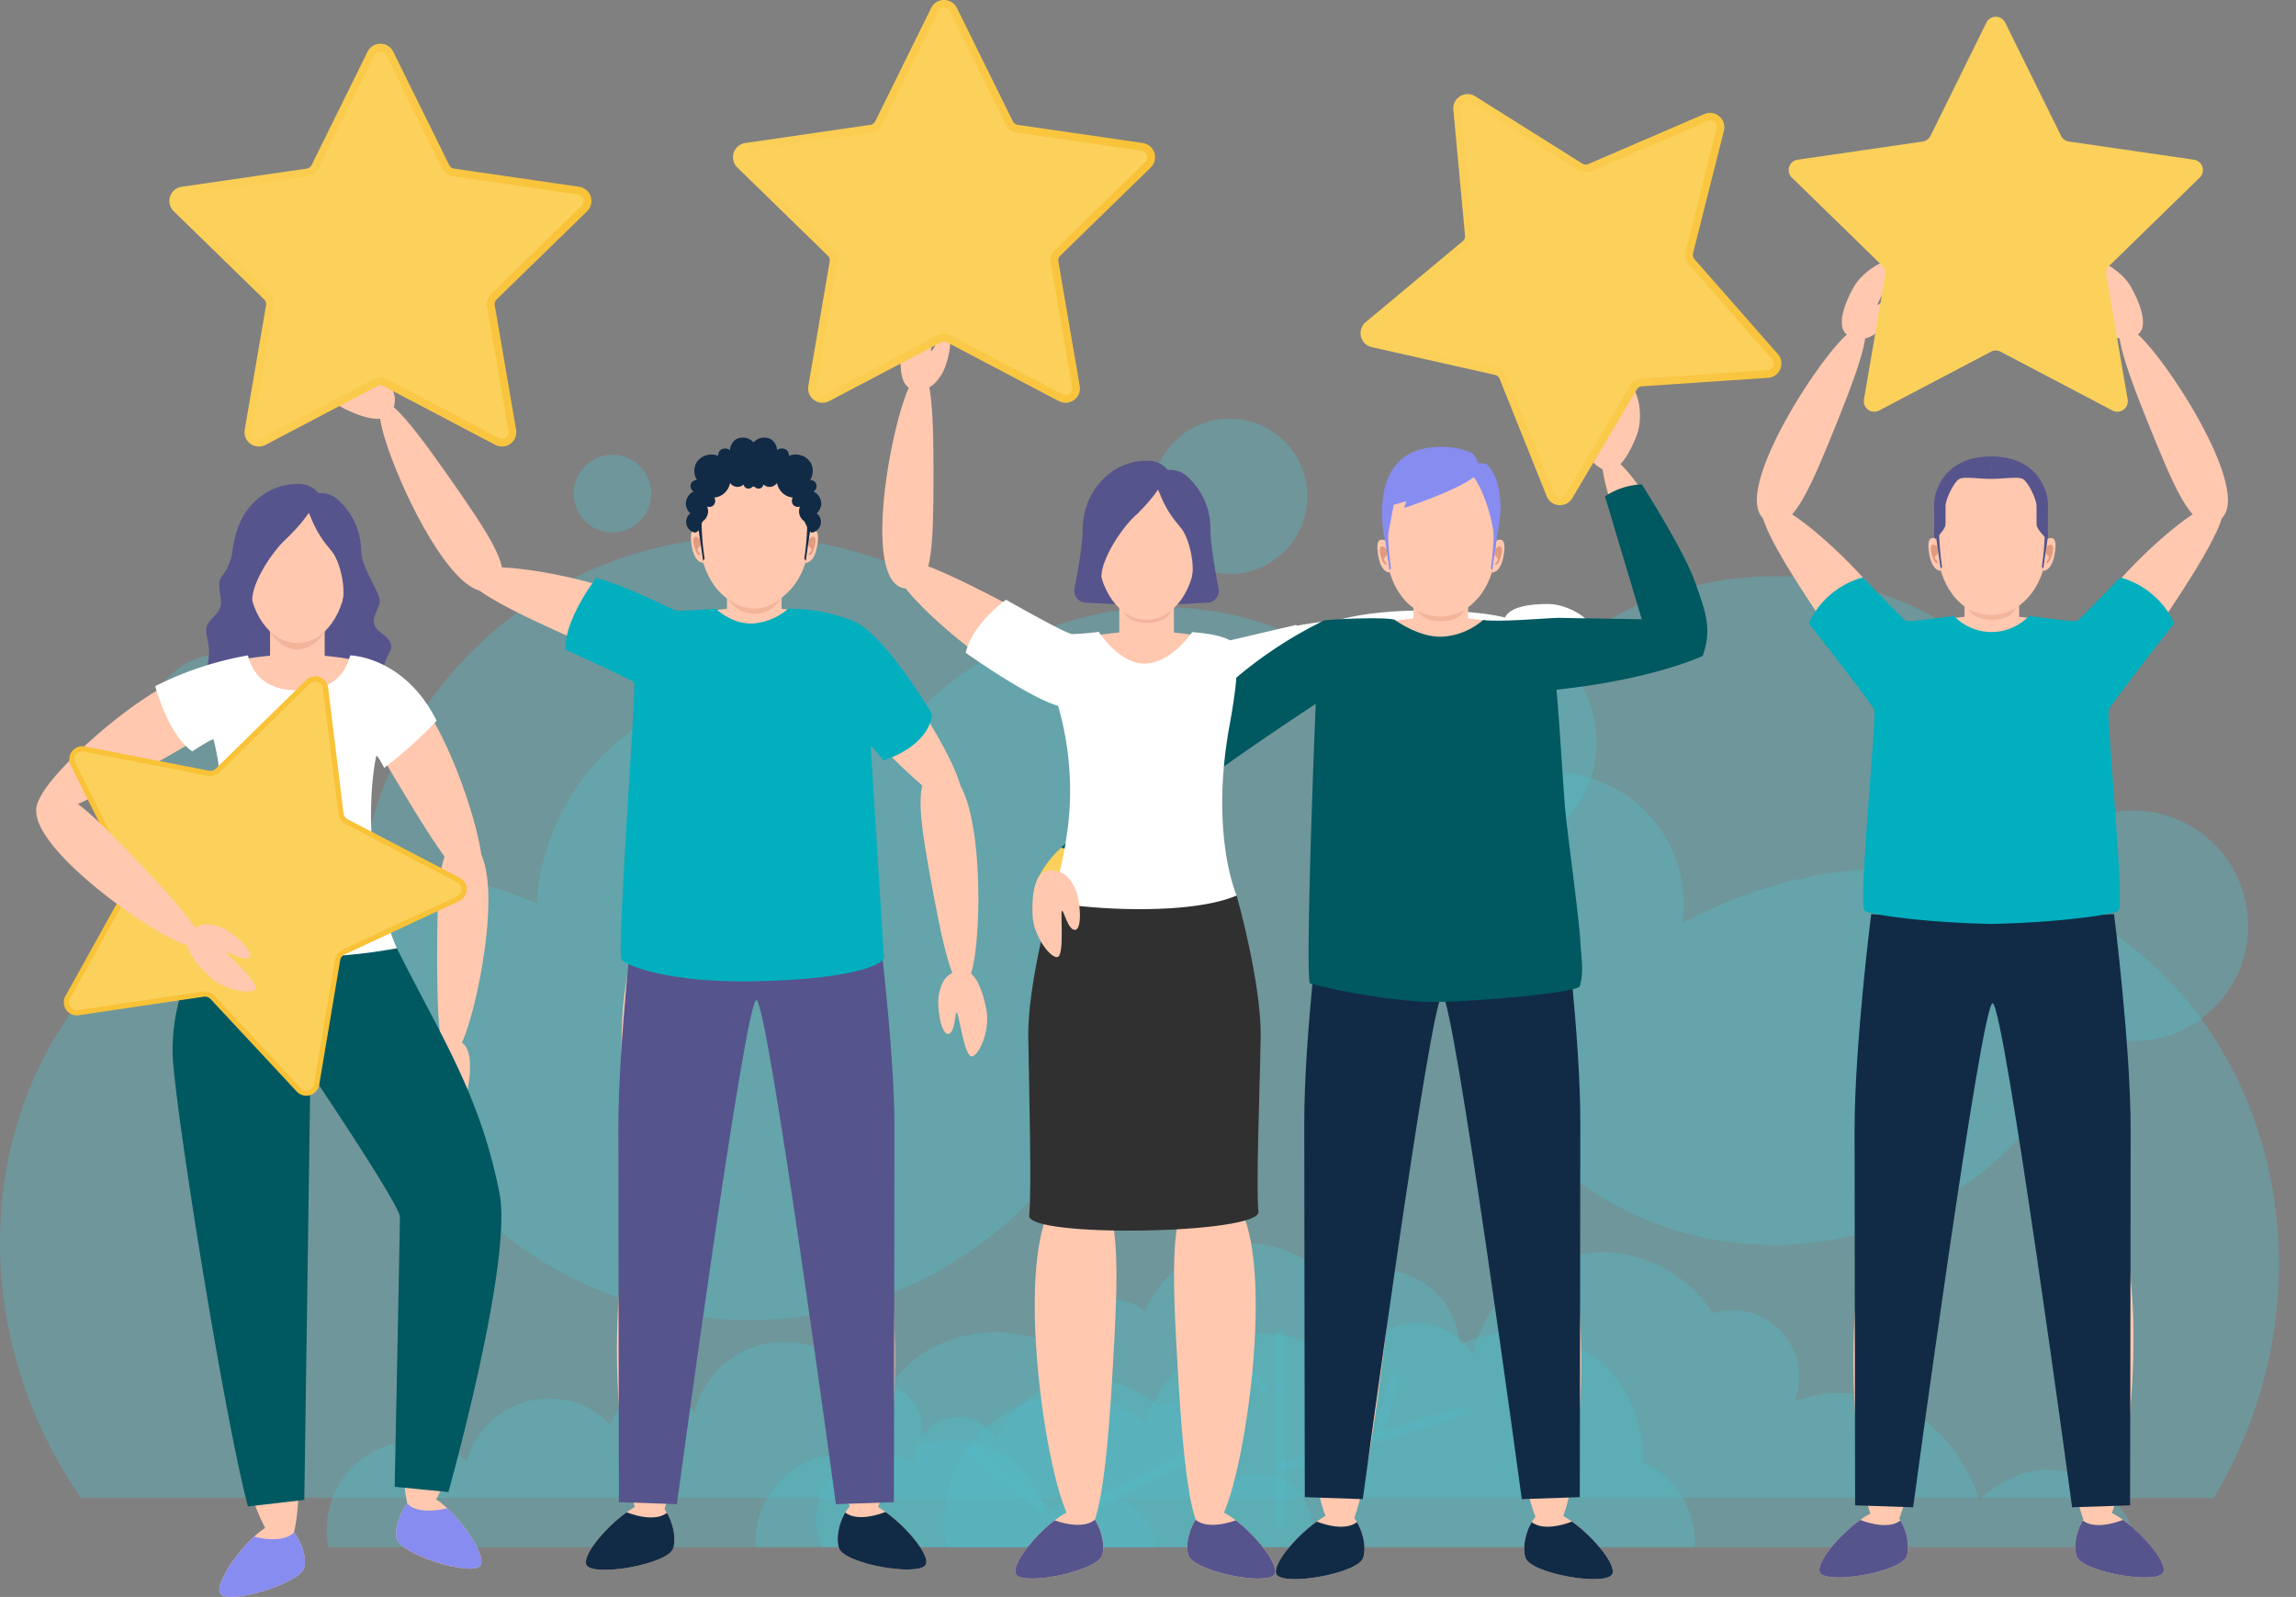 <svg id="Group_269" data-name="Group 269" xmlns="http://www.w3.org/2000/svg" xmlns:xlink="http://www.w3.org/1999/xlink" width="485.599" height="337.765" viewBox="0 0 485.599 337.765">
  <rect x="0" y="0" width="485.599" height="337.765" fill="#808080" stroke="none"/>
  <defs>
    <linearGradient id="linear-gradient" x1="0.124" y1="0.803" x2="1.126" y2="0.803" gradientUnits="objectBoundingBox">
      <stop offset="0" stop-color="#fbd15b"/>
      <stop offset="1" stop-color="#f9c237"/>
    </linearGradient>
    <linearGradient id="linear-gradient-2" x1="0" y1="0.5" x2="1" y2="0.5" xlink:href="#linear-gradient"/>
    <linearGradient id="linear-gradient-5" x1="-5.805" y1="-6.965" x2="-4.798" y2="-6.965" xlink:href="#linear-gradient"/>
  </defs>
  <g id="Group_201" data-name="Group 201" transform="translate(0 88.539)">
    <g id="Group_167" data-name="Group 167">
      <path id="Path_927" data-name="Path 927" d="M37.236,390.675H488.371c24.679-41.241,14.834-92.342-18.455-117.393-25.817-19.43-62.88-21.042-93.914-4.193a28.009,28.009,0,0,0-46.958-24.318c-1.9-4.31-13.878-30.3-42.764-39.41-26.184-8.261-55.848.625-75.468,22.64a48.941,48.941,0,0,0-77.145,36.9c-30-12.6-63.705-8.985-86.367,10.062C16.664,300.706,10.089,351.389,37.236,390.675Z" transform="translate(-20.153 -162.405)" fill="rgba(82,188,197,0.37)"/>
      <circle id="Ellipse_22" data-name="Ellipse 22" cx="70.725" cy="70.725" r="70.725" transform="translate(275.159 104.065) rotate(-45)" fill="rgba(82,188,197,0.37)"/>
      <circle id="Ellipse_23" data-name="Ellipse 23" cx="24.403" cy="24.403" r="24.403" transform="translate(416.576 107.287) rotate(-45)" fill="rgba(82,188,197,0.37)"/>
      <ellipse id="Ellipse_24" data-name="Ellipse 24" cx="16.441" cy="16.441" rx="16.441" ry="16.441" transform="translate(243.629)" fill="rgba(82,188,197,0.37)"/>
      <ellipse id="Ellipse_25" data-name="Ellipse 25" cx="8.221" cy="8.221" rx="8.221" ry="8.221" transform="translate(121.315 7.642)" fill="rgba(82,188,197,0.37)"/>
      <ellipse id="Ellipse_26" data-name="Ellipse 26" cx="16.441" cy="16.441" rx="16.441" ry="16.441" transform="translate(28.48 79.801) rotate(-80.826)" fill="rgba(82,188,197,0.37)"/>
      <ellipse id="Ellipse_27" data-name="Ellipse 27" cx="24.403" cy="24.403" rx="24.403" ry="24.403" transform="matrix(0.159, -0.987, 0.987, 0.159, 285.324, 88.654)" fill="rgba(82,188,197,0.37)"/>
      <ellipse id="Ellipse_28" data-name="Ellipse 28" cx="82.818" cy="82.818" rx="82.818" ry="82.818" transform="matrix(0.223, -0.975, 0.975, 0.223, 59.119, 170.115)" fill="rgba(82,188,197,0.37)"/>
    </g>
    <g id="Group_200" data-name="Group 200" transform="translate(69.092 174.402)">
      <path id="Path_964" data-name="Path 964" d="M248.01,376.145c-7.064-1.346-12.162,3.959-12.5,4.295-.311-1.086-3.39-11.1-13.379-14.647a21.231,21.231,0,0,0-13.793,0,9.855,9.855,0,0,0-12.085-12.939,19.487,19.487,0,0,0-35.35,6.03,9.8,9.8,0,0,0-17.7,2.587,18.059,18.059,0,0,0-30.456,7.635,18.39,18.39,0,0,0-16.86-3.255,18.664,18.664,0,0,0-12.388,21.5H258.8A13.835,13.835,0,0,0,248.01,376.145Z" transform="translate(-83.12 -323.033)" fill="rgba(82,188,197,0.37)"/>
      <path id="Path_965" data-name="Path 965" d="M439.018,372.936c-10.148-1.933-17.47,5.687-17.953,6.17-.447-1.561-4.87-15.946-19.217-21.038a30.508,30.508,0,0,0-19.811,0,14.155,14.155,0,0,0-17.358-18.585,27.99,27.99,0,0,0-50.774,8.661,14.074,14.074,0,0,0-25.424,3.716,25.939,25.939,0,0,0-43.745,10.966,26.418,26.418,0,0,0-24.215-4.676c-12.6,3.968-20.54,17.344-17.795,30.879H454.517A19.873,19.873,0,0,0,439.018,372.936Z" transform="translate(-71.537 -324.713)" fill="rgba(82,188,197,0.37)"/>
      <g id="Group_199" data-name="Group 199" transform="translate(90.635)">
        <path id="Path_966" data-name="Path 966" d="M177.027,371a18.183,18.183,0,0,1,11.937-.636A28.607,28.607,0,0,1,199.9,349.115c8.814-6.635,21.472-7.186,32.068-1.433a9.564,9.564,0,0,1,16.035-8.3c.651-1.471,4.738-10.345,14.6-13.456,8.943-2.821,19.072.213,25.771,7.729a16.711,16.711,0,0,1,26.341,12.6c10.244-4.3,21.755-3.067,29.493,3.436,6.061,5.1,9.34,13.052,9.242,21.451A18.745,18.745,0,0,1,364.434,389.2h-198.7A18.733,18.733,0,0,1,177.027,371Z" transform="translate(-165.719 -324.884)" fill="rgba(82,188,197,0.37)"/>
        <path id="Path_967" data-name="Path 967" d="M178.731,386.66H282.122a12.688,12.688,0,0,0-5.146-13.833c-4.937-3.109-10.385-1.09-11.01-.847a11.738,11.738,0,0,0-16.093-14.963c-.675-.654-8.214-7.708-18.915-5.644-10.8,2.082-15.163,11.588-15.525,12.42a9.224,9.224,0,0,0-17.222,5.082,13.808,13.808,0,0,0-19.48,17.786Z" transform="translate(-164.569 -322.343)" fill="rgba(82,188,197,0.37)"/>
        <path id="Path_968" data-name="Path 968" d="M228.851,383.179V363.423a.977.977,0,0,0-1.953,0v19.757a.977.977,0,0,0,1.953,0" transform="translate(-159.767 -321.229)" fill="rgba(82,188,197,0.37)"/>
        <path id="Path_969" data-name="Path 969" d="M230.459,377.5,250.841,367.2a.977.977,0,0,0-.881-1.744l-20.382,10.295a.977.977,0,1,0,.881,1.744" transform="translate(-159.558 -320.947)" fill="rgba(82,188,197,0.37)"/>
        <path id="Path_970" data-name="Path 970" d="M223.4,376.61,208.343,364.38a.977.977,0,1,0-1.231,1.516l15.053,12.229a.977.977,0,0,0,1.231-1.516" transform="translate(-161.727 -321.063)" fill="rgba(82,188,197,0.37)"/>
        <path id="Path_971" data-name="Path 971" d="M267.931,382.367v-39.52a.977.977,0,1,0-1.953,0v39.52a.977.977,0,0,0,1.953,0" transform="translate(-155.965 -323.231)" fill="rgba(82,188,197,0.37)"/>
        <path id="Path_972" data-name="Path 972" d="M268.1,369.953l37.394-11.6a.977.977,0,0,0-.579-1.865l-37.393,11.6a.977.977,0,0,0,.578,1.867" transform="translate(-155.882 -321.813)" fill="rgba(82,188,197,0.37)"/>
        <path id="Path_973" data-name="Path 973" d="M286.968,362.875l3.293-11.526a.977.977,0,0,0-1.879-.537l-3.292,11.526a.976.976,0,1,0,1.877.537" transform="translate(-154.109 -322.43)" fill="rgba(82,188,197,0.37)"/>
        <path id="Path_974" data-name="Path 974" d="M265.233,352.958l-8.979-9.166a.977.977,0,0,0-1.4,1.367l8.979,9.166a.977.977,0,0,0,1.4-1.367" transform="translate(-157.074 -323.073)" fill="rgba(82,188,197,0.37)"/>
      </g>
    </g>
  </g>
  <g id="Group_268" data-name="Group 268" transform="translate(7.671 0)">
    <g id="Group_227" data-name="Group 227" transform="translate(147.354)">
      <g id="Group_203" data-name="Group 203" transform="translate(95.039 127.751)">
        <path id="Path_975" data-name="Path 975" d="M248.649,221.449c-5.972-12.613,34.118-18.474,44.458-16.818s-.2,6.738-16.384,12.62S251,226.412,248.649,221.449Z" transform="translate(-248.046 -201.419)" fill="#fff"/>
        <g id="Group_202" data-name="Group 202" transform="translate(26.246)">
          <path id="Path_976" data-name="Path 976" d="M272.277,212.156c-4.062-10.769,32.8-10.289,41.967-7.655s-.894,5.321-16.145,7.915S273.875,216.393,272.277,212.156Z" transform="translate(-271.965 -201.559)" fill="#fff"/>
          <path id="Path_977" data-name="Path 977" d="M310.066,206.121c-.6-4.252,6.85-4.462,9.395-4.44,4.146.037,8.963,3.217,8.977,4.861s-9.416,1-9.727,1.377,4.246,1.134,4.1,2.678-6.306,1.323-8.716.279S310.442,208.785,310.066,206.121Z" transform="translate(-268.262 -201.68)" fill="#fff"/>
        </g>
        <path id="Path_978" data-name="Path 978" d="M257.243,208.984l13.966-3.269A14.778,14.778,0,0,1,275.551,212a28.9,28.9,0,0,1,1.386,7.483s-16.26,3.418-19.771,7.482" transform="translate(-247.159 -201.287)" fill="#fff"/>
      </g>
      <g id="Group_216" data-name="Group 216" transform="translate(64.207 81.792)">
        <g id="Group_206" data-name="Group 206" transform="translate(50.602 108.915)">
          <g id="Group_205" data-name="Group 205" transform="translate(0 60.938)">
            <path id="Path_979" data-name="Path 979" d="M280.048,376.433c3.109.035,5.64,6.65,4.483,9.991s-16.718,6.023-18.3,3.52S275.077,376.376,280.048,376.433Z" transform="translate(-266.064 -308.574)" fill="#ffc8af"/>
            <g id="Group_204" data-name="Group 204">
              <path id="Path_980" data-name="Path 980" d="M285.3,314.985c-17.6-5.757-14.5,53.105-9.671,67.58s8.511-1.791,11.723-26.338S292.227,317.25,285.3,314.985Z" transform="translate(-265.499 -314.59)" fill="#ffc8af"/>
              <path id="Path_981" data-name="Path 981" d="M274.706,378.553c6.324,2.382,8.48.123,8.5.1.1.17.2.345.3.526l.031.053c1.128,2.2,1.644,5.11.993,6.989-1.155,3.342-16.718,6.023-18.3,3.52C265.1,387.968,269.99,381.926,274.706,378.553Z" transform="translate(-266.064 -308.367)" fill="#112b46"/>
            </g>
          </g>
          <path id="Path_982" data-name="Path 982" d="M291.769,259.3c-26.351-4.473-18.744,53.271-14.337,67.878s13.356-2.612,17.275-27.056S303.767,261.336,291.769,259.3Z" transform="translate(-265.397 -259.055)" fill="#ffc8af"/>
        </g>
        <g id="Group_209" data-name="Group 209" transform="translate(86.822 108.915)">
          <g id="Group_208" data-name="Group 208" transform="translate(9.789 60.581)">
            <path id="Path_983" data-name="Path 983" d="M318.7,376.433c-3.11.035-5.641,6.65-4.485,9.991s16.718,6.023,18.3,3.52S323.674,376.376,318.7,376.433Z" transform="translate(-307.416 -308.216)" fill="#ffc8af"/>
            <g id="Group_207" data-name="Group 207">
              <path id="Path_984" data-name="Path 984" d="M312.647,314.693c17.516-6.008,15.256,52.892,10.638,67.435s-8.536-1.669-12.1-26.167S305.756,317.058,312.647,314.693Z" transform="translate(-307.994 -314.264)" fill="#ffc8af"/>
              <path id="Path_985" data-name="Path 985" d="M324.046,378.553c-6.324,2.382-8.481.123-8.505.1-.1.17-.2.345-.3.526l-.03.053c-1.129,2.2-1.644,5.11-.994,6.989,1.157,3.342,16.718,6.023,18.3,3.52C333.647,387.968,328.763,381.926,324.046,378.553Z" transform="translate(-307.416 -308.01)" fill="#112b46"/>
            </g>
          </g>
          <path id="Path_986" data-name="Path 986" d="M306.538,259.3c26.35-4.473,18.743,53.271,14.337,67.878s-13.356-2.612-17.275-27.056S294.54,261.336,306.538,259.3Z" transform="translate(-299.073 -259.055)" fill="#ffc8af"/>
        </g>
        <path id="Path_987" data-name="Path 987" d="M324.68,265.4c-1.626-17.851.549-56.9-8.994-59.249a64.865,64.865,0,0,0-31.262,0c-9.543,2.354-7.368,41.4-8.993,59.249-1.437,15.775,8.344,14.065,24.624,14.065S326.116,281.172,324.68,265.4Z" transform="translate(-214.564 -155.472)" fill="#ffc8af"/>
        <path id="Path_988" data-name="Path 988" d="M304.15,198.466l-5.778.78-5.778-.78v6.744a26.336,26.336,0,0,0,5.777,1.467h0a26.322,26.322,0,0,0,5.776-1.467Z" transform="translate(-212.881 -156.034)" fill="#ffc8af"/>
        <ellipse id="Ellipse_29" data-name="Ellipse 29" cx="5.026" cy="2.883" rx="5.026" ry="2.883" transform="translate(80.49 43.851)" fill="#f4b49a"/>
        <g id="Group_210" data-name="Group 210" transform="translate(27.037 50.186)">
          <path id="Path_989" data-name="Path 989" d="M285.568,208.514c-6.663-12.262-35.042,16.653-39.8,25.98s5.559,3.814,19.854-5.786S288.191,213.339,285.568,208.514Z" transform="translate(-244.588 -205.532)" fill="#ffc8af"/>
        </g>
        <g id="Group_211" data-name="Group 211" transform="translate(89.664)">
          <path id="Path_990" data-name="Path 990" d="M301.832,214.718c-3.1-13.607,37.307-10.655,47.045-6.8s-1.654,6.537-18.726,8.777S303.053,220.072,301.832,214.718Z" transform="translate(-301.663 -155.428)" fill="#ffc8af"/>
          <path id="Path_991" data-name="Path 991" d="M347.067,215.4c11.373-1.764-7.187-33.612-13.995-40.3s-4.192,3.4,1.058,17.949S342.591,216.1,347.067,215.4Z" transform="translate(-299.005 -158.512)" fill="#ffc8af"/>
          <path id="Path_992" data-name="Path 992" d="M329.075,177.12c3.751,2.09,6.627-4.789,7.52-7.171,1.456-3.881.222-9.52-1.308-10.125s-4.319,8.427-4.782,8.582.469-4.369-1.026-4.789-3.5,5.408-3.393,8.033S326.724,175.811,329.075,177.12Z" transform="translate(-299.287 -159.796)" fill="#ffc8af"/>
        </g>
        <g id="Group_215" data-name="Group 215" transform="translate(72.076 12.742)">
          <path id="Path_993" data-name="Path 993" d="M298.722,174.763c-9.719,0-11.5,9.138-11.43,16.144,0,.645.033,1.227.065,1.807,0,0,.005.075.014.185.128,6.938,4.426,14.073,11.361,14.073,7.092,0,11.953-7.542,11.663-14.548-.007-.138-.015-.264-.022-.4.027-.36.049-.728.069-1.12C310.732,183.9,309.15,174.763,298.722,174.763Z" transform="translate(-285.473 -171.082)" fill="#ffc8af"/>
          <path id="Path_994" data-name="Path 994" d="M298.924,171.408c-17,0-11.561,20.891-11.561,20.891l1.648-8.652a140.213,140.213,0,0,0,16.92-5.856c2.2,2.946,4.386,9.778,4.386,14.405,0,0,3.592-10.891-1.344-16.906-.458-.559-2.057-.415-2.057-.415s-.771-1.939-1.5-2.265A15.787,15.787,0,0,0,298.924,171.408Z" transform="translate(-285.546 -171.408)" fill="#878cf0"/>
          <g id="Group_214" data-name="Group 214" transform="translate(0 17.887)">
            <g id="Group_212" data-name="Group 212" transform="translate(23.988)">
              <path id="Path_995" data-name="Path 995" d="M308.541,189.495c.613-.194,2.06-.872,1.794,2.023-.458,5.006-2.633,4.692-2.633,4.692.129-.71.324-1.711.485-2.874-.59-.477.165-1.1.193-1.679a1.188,1.188,0,0,0,.033-.356C308.478,190.721,308.51,190.14,308.541,189.495Z" transform="translate(-307.475 -187.556)" fill="#ffc8af"/>
              <path id="Path_996" data-name="Path 996" d="M308.36,191.178s.679-.888,1.193-.533.149,1.959-.257,2.912-.857,1.036-.936.771.825-.825.5-1.275-.648-.53-.619-.792S308.36,191.178,308.36,191.178Z" transform="translate(-307.422 -187.432)" fill="#e29b7f"/>
              <path id="Path_997" data-name="Path 997" d="M308.133,187.709a57.123,57.123,0,0,1-.638,7.8l.312.4.99-6.873Z" transform="translate(-307.495 -187.709)" fill="#878cf0"/>
            </g>
            <g id="Group_213" data-name="Group 213">
              <path id="Path_998" data-name="Path 998" d="M287.459,189.495c-.613-.194-2.059-.872-1.793,2.023.458,5.006,2.633,4.692,2.633,4.692-.129-.71-.324-1.711-.485-2.874.59-.477-.165-1.1-.193-1.679a1.188,1.188,0,0,1-.033-.356C287.524,190.721,287.492,190.14,287.459,189.495Z" transform="translate(-285.634 -187.556)" fill="#ffc8af"/>
              <path id="Path_999" data-name="Path 999" d="M287.543,191.178s-.679-.888-1.193-.533-.149,1.959.257,2.912.857,1.036.936.771-.825-.825-.5-1.275.649-.53.619-.792S287.543,191.178,287.543,191.178Z" transform="translate(-285.589 -187.432)" fill="#e29b7f"/>
              <path id="Path_1000" data-name="Path 1000" d="M287.748,187.709a57.123,57.123,0,0,0,.638,7.8l-.312.4-.99-6.873Z" transform="translate(-285.493 -187.709)" fill="#878cf0"/>
            </g>
          </g>
          <path id="Path_1001" data-name="Path 1001" d="M305.518,177.225c-3.537,2.846-14.73,6.533-14.73,6.533l1.042-3.153Z" transform="translate(-285.132 -170.842)" fill="#878cf0"/>
        </g>
        <path id="Path_1002" data-name="Path 1002" d="M270.113,201" transform="translate(-215.068 -155.787)" fill="#feca7a"/>
        <path id="Path_1003" data-name="Path 1003" d="M275.055,259.891s-3.51,27.715-3.51,45.637.115,79.405.115,79.405l12.264.416s14.412-106.612,16.814-106.612,16.814,106.612,16.814,106.612l12.264-.416s.115-61.482.115-79.405-3.51-45.637-3.51-45.637Z" transform="translate(-214.928 -150.058)" fill="#112b46"/>
        <path id="Path_1004" data-name="Path 1004" d="M274.778,205.929c-.684,6.035-3.3,75.457-2.079,75.758,3.215.944,17.855,4.073,27.279,3.888s27.779-1.87,29.626-3.162c.191-.134.2-.452.257-.652.74-2.684.128-6.2,0-8.923-.236-4.907-2.935-24.07-3.3-28.968-.675-8.981-1.142-18.008-1.982-26.969-.266-2.828-1.493-5.279-2.653-7.9-.371-.838-.8-2.317-1.644-2.855-.906-.574-2.7-.443-3.778-.6-2.4-.352-4.861-.318-7.248-.725a14.421,14.421,0,0,1-8.038,3.465c-5.044.55-10.453-3.407-10.531-3.464-.921-.676-11.674-.33-15,.074C275.67,204.948,274.785,205.863,274.778,205.929Z" transform="translate(-214.847 -155.453)" fill="#005861"/>
        <path id="Path_1005" data-name="Path 1005" d="M321.724,262" transform="translate(-210.047 -149.853)" fill="#feca7a"/>
        <path id="Path_1006" data-name="Path 1006" d="M252.744,229.061c9.945,5.795-18.96,28.669-27.739,32.408s-2.661-4.692,7.537-16.324S248.831,226.781,252.744,229.061Z" transform="translate(-219.866 -153.1)" fill="#ffc8af"/>
        <path id="Path_1007" data-name="Path 1007" d="M280.319,204.854a89.3,89.3,0,0,0-24.352,17.433c-11.549,11.732-31.31,30.66-31.31,30.66l7.937,7.032s20.047-18.385,22.542-21.063S279.8,221.639,279.8,221.639l5.359-10.624Z" transform="translate(-219.49 -155.412)" fill="#005861"/>
        <path id="Path_1008" data-name="Path 1008" d="M225.115,248.683a22.3,22.3,0,0,0-5.167,7.033,9.384,9.384,0,0,1,5.167-.954c2.874.331,7.937.954,7.937.954l2.011-5.6Z" transform="translate(-219.948 -151.148)" fill="#fbd15b"/>
        <path id="Path_1009" data-name="Path 1009" d="M305.98,207.332c4.452.443,14.291-.516,16.28-.472s17.315.294,17.315.294l-7.773-26a15.362,15.362,0,0,1,7.773-2.542s8.842,13.853,11.2,20.484,3.684,10.012,1.694,15.8c0,0-10.61,5.125-31.978,7.262Z" transform="translate(-211.578 -157.965)" fill="#005861"/>
      </g>
      <g id="Group_217" data-name="Group 217" transform="translate(132.727 19.898)">
        <path id="Path_1010" data-name="Path 1010" d="M306.151,104.481l22.622,14.225a2.207,2.207,0,0,0,2.051.158l24.543-10.571a2.211,2.211,0,0,1,3.019,2.571l-6.539,25.911a2.212,2.212,0,0,0,.483,2l17.639,20.075a2.211,2.211,0,0,1-1.513,3.665L341.792,164.3a2.213,2.213,0,0,0-1.752,1.078L326.4,188.359a2.21,2.21,0,0,1-3.952-.306l-9.94-24.805a2.215,2.215,0,0,0-1.566-1.334l-26.069-5.873a2.211,2.211,0,0,1-.93-3.855l20.519-17.119a2.212,2.212,0,0,0,.785-1.9l-2.47-26.608A2.211,2.211,0,0,1,306.151,104.481Z" transform="translate(-282.32 -103.316)" fill="#fbd15b"/>
        <path id="Path_1011" data-name="Path 1011" d="M324.575,190.337c-.079,0-.16,0-.24-.009a3.015,3.015,0,0,1-2.581-1.9l-9.941-24.805a1.384,1.384,0,0,0-.982-.837l-26.069-5.874a3.033,3.033,0,0,1-1.276-5.288L304,134.508a1.387,1.387,0,0,0,.492-1.194l-2.47-26.608a3.034,3.034,0,0,1,4.636-2.849l22.623,14.225a1.387,1.387,0,0,0,1.287.1l24.542-10.572a3.034,3.034,0,0,1,4.142,3.529l-6.539,25.91a1.392,1.392,0,0,0,.3,1.256l17.638,20.074a3.034,3.034,0,0,1-2.076,5.029L341.92,165.2a1.385,1.385,0,0,0-1.1.675l-13.644,22.979A3.011,3.011,0,0,1,324.575,190.337Zm-19.527-85.3a1.382,1.382,0,0,0-.728.211,1.36,1.36,0,0,0-.655,1.31l2.47,26.609a3.032,3.032,0,0,1-1.076,2.609l-20.519,17.119a1.388,1.388,0,0,0,.584,2.42l26.069,5.874a3.031,3.031,0,0,1,2.148,1.831l9.94,24.8a1.389,1.389,0,0,0,2.482.192l13.643-22.978a3.028,3.028,0,0,1,2.4-1.478l26.665-1.79a1.387,1.387,0,0,0,.948-2.3l-17.638-20.075a3.04,3.04,0,0,1-.664-2.744l6.539-25.912a1.387,1.387,0,0,0-1.894-1.613l-24.542,10.571a3.033,3.033,0,0,1-2.816-.218L305.785,105.25A1.394,1.394,0,0,0,305.048,105.033Z" transform="translate(-282.393 -103.388)" fill="url(#linear-gradient)"/>
      </g>
      <g id="Group_225" data-name="Group 225">
        <path id="Path_1012" data-name="Path 1012" d="M260.753,265.312c-11.178-26.082,7.309-54.1-2.235-56.459a64.9,64.9,0,0,0-31.261,0c-9.543,2.354,8.943,30.376-2.234,56.459-7.369,17.194,1.584,16.855,17.864,16.855S268.121,282.506,260.753,265.312Z" transform="translate(-155.501 -73.417)" fill="#ffc8af"/>
        <path id="Path_1013" data-name="Path 1013" d="M247.442,202.07l-5.778.781-5.777-.781v6.745a26.354,26.354,0,0,0,5.776,1.467h0a26.353,26.353,0,0,0,5.776-1.467Z" transform="translate(-154.19 -73.891)" fill="#ffc8af"/>
        <ellipse id="Ellipse_30" data-name="Ellipse 30" cx="5.026" cy="2.883" rx="5.026" ry="2.883" transform="translate(82.585 126.013)" fill="#f4b49a"/>
        <path id="Path_1014" data-name="Path 1014" d="M237.679,261.289c-26.4-4.156-18.1,53.493-13.522,68.046s13.323-2.772,16.949-27.261S249.7,263.182,237.679,261.289Z" transform="translate(-155.812 -68.15)" fill="#ffc8af"/>
        <g id="Group_218" data-name="Group 218" transform="translate(59.698 251.02)">
          <path id="Path_1015" data-name="Path 1015" d="M230.985,314.267c-17.96-4.507-10.73,53.992-4.9,68.092s8.363-2.384,9.845-27.1S238.052,316.04,230.985,314.267Z" transform="translate(-215.474 -314.02)" fill="#ffc8af"/>
          <path id="Path_1016" data-name="Path 1016" d="M229.439,376.058c3.109-.057,5.833,6.481,4.776,9.855s-16.534,6.512-18.194,4.058S224.469,376.148,229.439,376.058Z" transform="translate(-215.839 -307.985)" fill="#ffc8af"/>
          <path id="Path_1017" data-name="Path 1017" d="M224.167,378.333c6.392,2.195,8.481-.126,8.5-.151.108.167.213.337.313.515l.032.053c1.192,2.163,1.793,5.06,1.2,6.957-1.058,3.374-16.534,6.512-18.194,4.058C214.848,388.028,219.553,381.845,224.167,378.333Z" transform="translate(-215.839 -307.778)" fill="#56548c"/>
        </g>
        <path id="Path_1018" data-name="Path 1018" d="M246.418,261.289c26.4-4.156,18.1,53.493,13.523,68.046s-13.324-2.772-16.949-27.261S234.4,263.182,246.418,261.289Z" transform="translate(-153.905 -68.15)" fill="#ffc8af"/>
        <g id="Group_219" data-name="Group 219" transform="translate(93.275 251.02)">
          <path id="Path_1019" data-name="Path 1019" d="M252.336,314.267c17.96-4.507,10.73,53.992,4.9,68.092s-8.364-2.384-9.845-27.1S245.269,316.04,252.336,314.267Z" transform="translate(-246.439 -314.02)" fill="#ffc8af"/>
          <path id="Path_1020" data-name="Path 1020" d="M254,376.058c-3.109-.057-5.833,6.481-4.776,9.855s16.534,6.512,18.194,4.058S258.969,376.148,254,376.058Z" transform="translate(-246.19 -307.985)" fill="#ffc8af"/>
          <path id="Path_1021" data-name="Path 1021" d="M259.27,378.333c-6.392,2.195-8.481-.126-8.5-.151-.108.167-.213.337-.313.515l-.032.053c-1.193,2.163-1.794,5.06-1.2,6.957,1.058,3.374,16.534,6.512,18.194,4.058C268.59,388.028,263.884,381.845,259.27,378.333Z" transform="translate(-246.191 -307.778)" fill="#56548c"/>
        </g>
        <g id="Group_221" data-name="Group 221" transform="translate(72.184 97.456)">
          <g id="Group_220" data-name="Group 220" transform="translate(3.195 18.159)">
            <path id="Path_1022" data-name="Path 1022" d="M250.423,190.828c.613-.193,2.06-.872,1.794,2.024-.458,5.006-2.633,4.692-2.633,4.692.129-.711.323-1.712.484-2.874-.114-1.3.166-1.1.194-1.679a1.189,1.189,0,0,0,.033-.356C250.359,192.056,250.392,191.475,250.423,190.828Z" transform="translate(-228.237 -190.62)" fill="#ffc8af"/>
            <path id="Path_1023" data-name="Path 1023" d="M250.242,192.513s.679-.889,1.193-.534.149,1.959-.257,2.913-.857,1.036-.936.771.824-.825.5-1.275-.648-.53-.619-.793S250.242,192.513,250.242,192.513Z" transform="translate(-228.184 -190.496)" fill="#e29b7f"/>
            <path id="Path_1024" data-name="Path 1024" d="M231.956,190.828c-.613-.193-2.06-.872-1.794,2.024.459,5.006,2.633,4.692,2.633,4.692-.129-.711-.323-1.712-.484-2.874.114-1.3-.166-1.1-.194-1.679a1.228,1.228,0,0,1-.032-.356C232.021,192.056,231.988,191.475,231.956,190.828Z" transform="translate(-230.13 -190.62)" fill="#ffc8af"/>
            <path id="Path_1025" data-name="Path 1025" d="M232.04,192.513s-.68-.889-1.194-.534-.148,1.959.258,2.913.856,1.036.936.771-.825-.825-.5-1.275.647-.53.618-.793S232.04,192.513,232.04,192.513Z" transform="translate(-230.085 -190.496)" fill="#e29b7f"/>
          </g>
          <path id="Path_1026" data-name="Path 1026" d="M257.747,199.789c-.689-3.5-1.739-9.338-1.739-12.47L244.845,188.9l-2.338,14.5-2.337-14.5-11.164-1.584c0,3.132-1.049,8.971-1.739,12.47a2.528,2.528,0,0,0,2.36,3.012l12.873.647h.013l12.874-.647A2.526,2.526,0,0,0,257.747,199.789Z" transform="translate(-227.218 -172.782)" fill="#56548c"/>
          <path id="Path_1027" data-name="Path 1027" d="M252.4,192.82c0,8-4.626,14.487-10.332,14.487s-10.332-6.486-10.332-14.487,4.626-14.487,10.332-14.487S252.4,184.819,252.4,192.82Z" transform="translate(-226.778 -173.656)" fill="#ffc8af"/>
          <path id="Path_1028" data-name="Path 1028" d="M253.644,195.02c.285-.249-.108-1.455-.151-1.78a4.515,4.515,0,0,0-1.058-2.219,26.073,26.073,0,0,0-2.155-2.122,22.065,22.065,0,0,1-5.095-7.793c-.049-.124-.447-.868-.362-1a33.1,33.1,0,0,1-9.853,9.317c-2.231,1.417-4.34,2.772-5.026,5.343.02-.983-.583-1.835-.729-2.779a21.97,21.97,0,0,1-.364-3.377c0-8.028,6.034-14.542,13.49-14.542a5.369,5.369,0,0,1,4.5,1.962A5.241,5.241,0,0,1,251,177.456a14.708,14.708,0,0,1,4.85,11.157C255.846,190.718,255.415,193.483,253.644,195.02Z" transform="translate(-227.059 -174.071)" fill="#56548c"/>
          <path id="Path_1029" data-name="Path 1029" d="M240.754,183.962c-3.484,2.926-8.067,9.95-7.959,13.827l.11,3.877-4.053-3.387,1.4-9.67,2.764-2.822Z" transform="translate(-227.059 -173.109)" fill="#56548c"/>
          <path id="Path_1030" data-name="Path 1030" d="M247.361,186.676c.044.044.088.089.131.136,2,2.161,3.162,7.507,2.725,10.5-.448,3.059.179,3.849.179,3.849l2.722-4.685-.338-9.538-4.365-2.069-1.01,1.85" transform="translate(-225.258 -173.02)" fill="#56548c"/>
        </g>
        <g id="Group_224" data-name="Group 224">
          <path id="Path_1031" data-name="Path 1031" d="M236.39,219.325c-5.271,12.923-36.666-12.689-42.428-21.433s5.106-4.4,20.372,3.562S238.462,214.24,236.39,219.325Z" transform="translate(-158.422 -74.766)" fill="#ffc8af"/>
          <g id="Group_223" data-name="Group 223">
            <path id="Path_1032" data-name="Path 1032" d="M196.476,202.678c-11.3,2.207-4.665-34.053-.533-42.655s5.1,1.77,5.1,17.241S200.921,201.81,196.476,202.678Z" transform="translate(-158.634 -78.284)" fill="#ffc8af"/>
            <path id="Path_1033" data-name="Path 1033" d="M197,162c-4.293-.116-3.255-7.5-2.807-10.005.729-4.08,4.668-8.3,6.292-8.038s-.587,9.45-.268,9.821,1.827-4,3.326-3.6.251,6.439-1.182,8.64S199.688,162.075,197,162Z" transform="translate(-158.29 -79.545)" fill="#ffc8af"/>
            <g id="Group_222" data-name="Group 222">
              <path id="Path_1034" data-name="Path 1034" d="M207.979,87.237,219.806,111.2a2.213,2.213,0,0,0,1.665,1.209l26.445,3.842a2.212,2.212,0,0,1,1.226,3.771L230,138.676a2.21,2.21,0,0,0-.635,1.956l4.518,26.338a2.211,2.211,0,0,1-3.207,2.331l-23.653-12.436a2.208,2.208,0,0,0-2.057,0L181.315,169.3a2.211,2.211,0,0,1-3.207-2.331l4.518-26.338a2.211,2.211,0,0,0-.636-1.956l-19.136-18.653a2.211,2.211,0,0,1,1.225-3.771l26.446-3.842a2.215,2.215,0,0,0,1.665-1.209l11.827-23.964A2.211,2.211,0,0,1,207.979,87.237Z" transform="translate(-161.361 -85.182)" fill="#fbd15b"/>
              <path id="Path_1035" data-name="Path 1035" d="M231.782,170.454a3.038,3.038,0,0,1-1.413-.351l-23.653-12.436a1.388,1.388,0,0,0-1.293,0L181.771,170.1a3.035,3.035,0,0,1-4.4-3.2l4.518-26.339a1.384,1.384,0,0,0-.4-1.228l-19.137-18.653a3.034,3.034,0,0,1,1.681-5.175l26.446-3.843a1.383,1.383,0,0,0,1.044-.758l11.828-23.964a3.034,3.034,0,0,1,5.441,0l11.827,23.963a1.384,1.384,0,0,0,1.044.759l26.446,3.843a3.034,3.034,0,0,1,1.681,5.175l-19.136,18.653a1.388,1.388,0,0,0-.4,1.228l4.519,26.338a3.04,3.04,0,0,1-2.989,3.55Zm-25.713-14.592a3.033,3.033,0,0,1,1.411.348l23.653,12.436a1.389,1.389,0,0,0,2.015-1.463l-4.518-26.338a3.03,3.03,0,0,1,.872-2.685l19.136-18.653a1.387,1.387,0,0,0-.769-2.367L221.425,113.3a3.031,3.031,0,0,1-2.285-1.659L207.314,87.675a1.388,1.388,0,0,0-2.489,0L193,111.637a3.029,3.029,0,0,1-2.285,1.659l-26.445,3.844a1.388,1.388,0,0,0-.769,2.367l19.137,18.653a3.033,3.033,0,0,1,.872,2.685l-4.518,26.338a1.388,1.388,0,0,0,2.014,1.463l23.653-12.436A3.039,3.039,0,0,1,206.069,155.862Z" transform="translate(-161.434 -85.255)" fill="url(#linear-gradient-2)"/>
            </g>
          </g>
        </g>
        <path id="Path_1036" data-name="Path 1036" d="M223.435,257.873s-5.266,18.522-5.082,29.978.74,32.889.184,37.693,49.056,3.973,48.5-.831.278-25.407.462-36.862-5.082-29.978-5.082-29.978Z" transform="translate(-155.897 -68.462)" fill="#303030"/>
        <path id="Path_1037" data-name="Path 1037" d="M262.207,226.836c-4.434,23.419,1.386,36.585,1.386,36.585-12.056,5.127-39.493,2.078-39.493.97s2.217-2.91,3.88-16.075a64.855,64.855,0,0,0-2.148-25.013c-6.305-1.8-19.539-11.225-19.539-11.225,1.455-6.236,8.523-11.224,8.523-11.224s12.611,7.206,14,7.275a54.372,54.372,0,0,0,5.613-.485s4.365,6.928,9.908,6.721,9.839-6.652,9.839-6.652,8.868.485,9.146,3.118a36.02,36.02,0,0,1,0,8.661C262.9,223.025,262.207,226.836,262.207,226.836Z" transform="translate(-157.069 -74.009)" fill="#fff"/>
      </g>
      <g id="Group_226" data-name="Group 226" transform="translate(63.326 184.079)">
        <path id="Path_1038" data-name="Path 1038" d="M223.27,253.033c-4.271-.444-4.207,7.011-4.091,9.553.189,4.14,3.542,8.839,5.186,8.793s.654-9.447,1.019-9.772,1.288,4.2,2.828,4,1.091-6.35-.042-8.72S225.947,253.313,223.27,253.033Z" transform="translate(-219.145 -253.014)" fill="#ffc8af"/>
      </g>
    </g>
    <g id="Group_242" data-name="Group 242" transform="translate(363.894 2.711)">
      <g id="Group_240" data-name="Group 240" transform="translate(0 52.375)">
        <g id="Group_230" data-name="Group 230" transform="translate(13.223 135.18)">
          <g id="Group_229" data-name="Group 229" transform="translate(0 61.273)">
            <path id="Path_1039" data-name="Path 1039" d="M384.809,376.114c3.11.036,5.641,6.65,4.485,9.992s-16.718,6.023-18.3,3.519S379.839,376.058,384.809,376.114Z" transform="translate(-370.826 -308.497)" fill="#ffc8af"/>
            <g id="Group_228" data-name="Group 228">
              <path id="Path_1040" data-name="Path 1040" d="M391.252,314.917c-17.526-5.978-15.161,52.919-10.52,67.453s8.532-1.684,12.055-26.189S398.147,317.268,391.252,314.917Z" transform="translate(-370.188 -314.492)" fill="#ffc8af"/>
              <path id="Path_1041" data-name="Path 1041" d="M379.467,378.235c6.325,2.382,8.481.123,8.505.1.1.17.2.343.3.524l.03.054c1.129,2.2,1.644,5.11.994,6.989-1.157,3.341-16.718,6.023-18.3,3.519C369.866,387.65,374.752,381.608,379.467,378.235Z" transform="translate(-370.826 -308.291)" fill="#56548c"/>
            </g>
          </g>
          <path id="Path_1042" data-name="Path 1042" d="M397.814,258.9c-26.35-4.473-18.743,53.271-14.337,67.879s13.356-2.613,17.275-27.056S409.812,260.934,397.814,258.9Z" transform="translate(-370.034 -258.652)" fill="#ffc8af"/>
        </g>
        <g id="Group_233" data-name="Group 233" transform="translate(50.852 135.457)">
          <g id="Group_232" data-name="Group 232" transform="translate(10.874 60.747)">
            <path id="Path_1043" data-name="Path 1043" d="M424.919,376.114c-3.11.036-5.641,6.65-4.485,9.992s16.718,6.023,18.3,3.519S429.888,376.058,424.919,376.114Z" transform="translate(-414.53 -308.249)" fill="#ffc8af"/>
            <g id="Group_231" data-name="Group 231">
              <path id="Path_1044" data-name="Path 1044" d="M420.074,314.624c17.693-5.467,13.619,53.337,8.557,67.73s-8.48-1.932-11.288-26.528S413.114,316.773,420.074,314.624Z" transform="translate(-415.029 -314.266)" fill="#ffc8af"/>
              <path id="Path_1045" data-name="Path 1045" d="M430.259,378.235c-6.323,2.382-8.48.123-8.5.1-.1.17-.2.343-.3.524l-.03.054c-1.129,2.2-1.644,5.11-.994,6.989,1.157,3.341,16.718,6.023,18.3,3.519C439.861,387.65,434.977,381.608,430.259,378.235Z" transform="translate(-414.53 -308.043)" fill="#56548c"/>
            </g>
          </g>
          <path id="Path_1046" data-name="Path 1046" d="M412.584,259.151c26.35-4.473,18.743,53.271,14.337,67.879s-13.356-2.613-17.275-27.057S400.586,261.186,412.584,259.151Z" transform="translate(-405.119 -258.905)" fill="#ffc8af"/>
        </g>
        <path id="Path_1047" data-name="Path 1047" d="M430.894,265.079c-1.626-17.851.549-56.9-8.994-59.249a64.866,64.866,0,0,0-31.262,0c-9.543,2.354-7.368,41.4-8.993,59.249-1.437,15.775,8.344,14.065,24.624,14.065S432.33,280.854,430.894,265.079Z" transform="translate(-356.564 -128.797)" fill="#ffc8af"/>
        <path id="Path_1048" data-name="Path 1048" d="M410.364,198.148l-5.778.78-5.778-.78v6.744a26.334,26.334,0,0,0,5.777,1.467h0a26.319,26.319,0,0,0,5.776-1.467Z" transform="translate(-354.88 -129.358)" fill="#ffc8af"/>
        <g id="Group_234" data-name="Group 234">
          <path id="Path_1049" data-name="Path 1049" d="M390.163,223.683c12.323-6.553-16.339-35.19-25.623-40.037s-3.864,5.526,5.608,19.906S385.315,226.26,390.163,223.683Z" transform="translate(-358.682 -130.886)" fill="#ffc8af"/>
          <path id="Path_1050" data-name="Path 1050" d="M362.2,189.788c-11.3-2.182,8.419-33.325,15.47-39.755s4.063,3.549-1.718,17.9S366.643,190.646,362.2,189.788Z" transform="translate(-358.775 -134.233)" fill="#ffc8af"/>
          <path id="Path_1051" data-name="Path 1051" d="M377.083,151.6c-4.034-1.47-.711-8.145.507-10.379,1.984-3.64,7.057-6.394,8.515-5.632s-3.551,8.778-3.364,9.231,3-3.214,4.293-2.357-1.8,6.186-3.857,7.82S379.612,152.518,377.083,151.6Z" transform="translate(-357.182 -135.457)" fill="#ffc8af"/>
        </g>
        <g id="Group_235" data-name="Group 235" transform="translate(65.131)">
          <path id="Path_1052" data-name="Path 1052" d="M421.159,223.683c-12.323-6.553,16.339-35.19,25.622-40.037s3.865,5.526-5.607,19.906S426.007,226.26,421.159,223.683Z" transform="translate(-418.131 -130.886)" fill="#ffc8af"/>
          <path id="Path_1053" data-name="Path 1053" d="M448.2,189.788c11.3-2.182-8.419-33.325-15.47-39.755s-4.063,3.549,1.718,17.9S443.753,190.646,448.2,189.788Z" transform="translate(-417.111 -134.233)" fill="#ffc8af"/>
          <path id="Path_1054" data-name="Path 1054" d="M432.353,151.6c4.035-1.47.712-8.145-.506-10.379-1.984-3.64-7.058-6.394-8.515-5.632s3.551,8.778,3.364,9.231-3-3.214-4.293-2.357,1.8,6.186,3.857,7.82S429.825,152.518,432.353,151.6Z" transform="translate(-417.745 -135.457)" fill="#ffc8af"/>
        </g>
        <path id="Path_1055" data-name="Path 1055" d="M409.568,202.355c0,1.593-2.251,2.884-5.027,2.884s-5.026-1.29-5.026-2.884,2.251-2.884,5.026-2.884S409.568,200.762,409.568,202.355Z" transform="translate(-354.811 -129.229)" fill="#f4b49a"/>
        <g id="Group_239" data-name="Group 239" transform="translate(36.29 42.781)">
          <path id="Path_1056" data-name="Path 1056" d="M404.936,174.445c-9.719,0-11.5,9.137-11.43,16.143,0,.646.033,1.228.065,1.808,0,0,.005.075.014.185.128,6.938,4.426,14.073,11.361,14.073,7.092,0,11.953-7.542,11.663-14.548-.007-.138-.015-.264-.022-.4.027-.36.049-.727.069-1.121C416.946,183.582,415.364,174.445,404.936,174.445Z" transform="translate(-391.687 -174.445)" fill="#ffc8af"/>
          <g id="Group_238" data-name="Group 238" transform="translate(0 14.205)">
            <g id="Group_236" data-name="Group 236" transform="translate(23.988)">
              <path id="Path_1057" data-name="Path 1057" d="M414.755,189.177c.613-.194,2.06-.873,1.794,2.023-.459,5.006-2.634,4.692-2.634,4.692.129-.71.324-1.712.485-2.874-.59-.477.165-1.1.193-1.679a1.189,1.189,0,0,0,.033-.356C414.691,190.4,414.724,189.822,414.755,189.177Z" transform="translate(-413.689 -187.238)" fill="#ffc8af"/>
              <path id="Path_1058" data-name="Path 1058" d="M414.574,190.86s.679-.889,1.193-.534.149,1.959-.257,2.913-.857,1.036-.936.771.825-.825.5-1.275-.648-.53-.619-.792S414.574,190.86,414.574,190.86Z" transform="translate(-413.636 -187.114)" fill="#e29b7f"/>
              <path id="Path_1059" data-name="Path 1059" d="M414.347,187.391a57.122,57.122,0,0,1-.638,7.8l.311.4.991-6.874Z" transform="translate(-413.709 -187.391)" fill="#56548c"/>
            </g>
            <g id="Group_237" data-name="Group 237">
              <path id="Path_1060" data-name="Path 1060" d="M393.673,189.177c-.613-.194-2.059-.873-1.793,2.023.458,5.006,2.632,4.692,2.632,4.692-.128-.71-.323-1.712-.484-2.874.59-.477-.166-1.1-.194-1.679a1.229,1.229,0,0,1-.032-.356C393.738,190.4,393.706,189.822,393.673,189.177Z" transform="translate(-391.848 -187.238)" fill="#ffc8af"/>
              <path id="Path_1061" data-name="Path 1061" d="M393.757,190.86s-.679-.889-1.194-.534-.148,1.959.258,2.913.857,1.036.936.771-.825-.825-.5-1.275.648-.53.619-.792S393.757,190.86,393.757,190.86Z" transform="translate(-391.803 -187.114)" fill="#e29b7f"/>
              <path id="Path_1062" data-name="Path 1062" d="M393.962,187.391a57.118,57.118,0,0,0,.638,7.8l-.312.4-.99-6.874Z" transform="translate(-391.707 -187.391)" fill="#56548c"/>
            </g>
          </g>
        </g>
      </g>
      <g id="Group_241" data-name="Group 241" transform="translate(5.901)">
        <path id="Path_1063" data-name="Path 1063" d="M410.7,89.708l11.827,23.964a2.215,2.215,0,0,0,1.665,1.209l26.445,3.843a2.21,2.21,0,0,1,1.226,3.77l-19.136,18.653a2.211,2.211,0,0,0-.636,1.956l4.518,26.338a2.211,2.211,0,0,1-3.207,2.331l-23.653-12.436a2.214,2.214,0,0,0-2.057,0l-23.653,12.436a2.211,2.211,0,0,1-3.207-2.331l4.518-26.338a2.213,2.213,0,0,0-.635-1.956l-19.137-18.653a2.211,2.211,0,0,1,1.226-3.77l26.445-3.843a2.213,2.213,0,0,0,1.665-1.209l11.827-23.964A2.211,2.211,0,0,1,410.7,89.708Z" transform="translate(-364.08 -87.653)" fill="#fbd15b"/>
        <path id="Path_1064" data-name="Path 1064" d="M383.076,172.925a3.038,3.038,0,0,1-2.987-3.55l4.518-26.338a1.388,1.388,0,0,0-.4-1.228l-19.137-18.653a3.033,3.033,0,0,1,1.681-5.174l26.446-3.844a1.383,1.383,0,0,0,1.044-.758l11.828-23.964a3.013,3.013,0,0,1,2.719-1.691h0a3.014,3.014,0,0,1,2.72,1.691l11.827,23.963a1.383,1.383,0,0,0,1.044.759l26.446,3.844a3.033,3.033,0,0,1,1.682,5.174l-19.137,18.653a1.391,1.391,0,0,0-.4,1.229l4.518,26.337a3.033,3.033,0,0,1-4.4,3.2l-23.653-12.436a1.388,1.388,0,0,0-1.293,0l-23.654,12.436A3.035,3.035,0,0,1,383.076,172.925Zm25.714-83.553h0a1.361,1.361,0,0,0-1.243.774l-11.827,23.964a3.034,3.034,0,0,1-2.285,1.659l-26.446,3.843a1.388,1.388,0,0,0-.768,2.367l19.137,18.653a3.035,3.035,0,0,1,.872,2.685l-4.519,26.338a1.387,1.387,0,0,0,2.014,1.463l23.654-12.436a3.037,3.037,0,0,1,2.822,0l23.653,12.436a1.387,1.387,0,0,0,2.014-1.463l-4.518-26.338a3.034,3.034,0,0,1,.873-2.685l19.136-18.653a1.389,1.389,0,0,0-.769-2.367l-26.446-3.843a3.034,3.034,0,0,1-2.284-1.659L410.034,90.146A1.363,1.363,0,0,0,408.789,89.372Z" transform="translate(-364.153 -87.726)" fill="url(#linear-gradient-2)"/>
      </g>
      <path id="Path_1065" data-name="Path 1065" d="M381.127,261.469s-3.51,27.715-3.51,45.637.115,79.4.115,79.4l12.264.416s14.412-106.612,16.814-106.612,16.814,106.612,16.814,106.612l12.264-.416s.115-61.482.115-79.4-3.51-45.637-3.51-45.637Z" transform="translate(-356.942 -70.823)" fill="#112b46"/>
      <path id="Path_1066" data-name="Path 1066" d="M407.3,269.845c13.339-.211,26.186-1.96,26.973-2.8,1.386-1.478-2.587-41.111-2.033-42.5S446.1,206.256,446.1,206.256l-.168-.343a17.781,17.781,0,0,0-11.287-9.357h0s-8.5,8.845-9.054,9.192-10.209-1.048-10.209-1.048a10.974,10.974,0,0,1-15.89,0s-9.654,1.395-10.208,1.048-9.054-9.192-9.054-9.192h0a17.78,17.78,0,0,0-11.288,9.357l-.168.343s13.3,16.907,13.858,18.292-3.419,41.019-2.033,42.5c.788.841,13.635,2.59,26.973,2.8" transform="translate(-357.802 -77.138)" fill="#02afbe"/>
      <path id="Path_1067" data-name="Path 1067" d="M403.922,177.992c2.66,0,5.589-.553,6.695,0s2.929,4.255,2.929,5.746v3.869c0,1.1,2.182,3.1,2.182,3.1l.235-.614s-.07-3.755,0-6.574-2.1-10.279-12.04-10.279" transform="translate(-354.383 -79.407)" fill="#56548c"/>
      <path id="Path_1068" data-name="Path 1068" d="M404.99,177.992c-2.661,0-5.59-.553-6.7,0s-2.929,4.255-2.929,5.746v3.869c0,1.1-2.183,3.1-2.183,3.1l-.234-.614s.069-3.755,0-6.574,2.1-10.279,12.04-10.279" transform="translate(-355.45 -79.407)" fill="#56548c"/>
    </g>
    <g id="Group_256" data-name="Group 256" transform="translate(28.149 9.248)">
      <g id="Group_254" data-name="Group 254" transform="translate(30.905 67.35)">
        <g id="Group_245" data-name="Group 245" transform="translate(57.16 112.259)">
          <g id="Group_244" data-name="Group 244" transform="translate(0 61.13)">
            <path id="Path_1069" data-name="Path 1069" d="M147.039,374.641c3.109.036,5.64,6.65,4.483,9.992s-16.718,6.023-18.3,3.52S142.068,374.585,147.039,374.641Z" transform="translate(-133.055 -307.089)" fill="#ffc8af"/>
            <g id="Group_243" data-name="Group 243">
              <path id="Path_1070" data-name="Path 1070" d="M152.754,313.491c-17.555-5.89-14.9,52.993-10.182,67.5s8.524-1.727,11.923-26.249S159.661,315.808,152.754,313.491Z" transform="translate(-132.471 -313.078)" fill="#ffc8af"/>
              <path id="Path_1071" data-name="Path 1071" d="M141.7,376.762c6.324,2.382,8.48.123,8.5.1.1.17.2.343.3.525l.03.054c1.129,2.2,1.645,5.11.994,6.989-1.155,3.341-16.718,6.023-18.3,3.52C132.1,386.177,136.981,380.135,141.7,376.762Z" transform="translate(-133.055 -306.882)" fill="#112b46"/>
            </g>
          </g>
          <path id="Path_1072" data-name="Path 1072" d="M158.781,257.614c-26.351-4.471-18.744,53.272-14.338,67.879s13.357-2.612,17.275-27.056S170.779,259.65,158.781,257.614Z" transform="translate(-132.386 -257.368)" fill="#ffc8af"/>
        </g>
        <g id="Group_248" data-name="Group 248" transform="translate(93.819 112.12)">
          <g id="Group_247" data-name="Group 247" transform="translate(9.978 60.729)">
            <path id="Path_1073" data-name="Path 1073" d="M186.39,374.578c-3.109.035-5.64,6.65-4.485,9.992s16.719,6.023,18.306,3.519S191.359,374.522,186.39,374.578Z" transform="translate(-174.967 -306.556)" fill="#ffc8af"/>
            <g id="Group_246" data-name="Group 246">
              <path id="Path_1074" data-name="Path 1074" d="M180.122,313.034c17.47-6.139,15.649,52.777,11.142,67.354s-8.548-1.606-12.3-26.077S173.249,315.449,180.122,313.034Z" transform="translate(-175.557 -312.587)" fill="#ffc8af"/>
              <path id="Path_1075" data-name="Path 1075" d="M191.731,376.7c-6.324,2.382-8.481.124-8.505.1-.1.17-.2.343-.3.525l-.031.054c-1.128,2.2-1.644,5.11-.994,6.989,1.157,3.341,16.719,6.023,18.306,3.519C201.333,386.114,196.448,380.072,191.731,376.7Z" transform="translate(-174.967 -306.35)" fill="#112b46"/>
            </g>
          </g>
          <path id="Path_1076" data-name="Path 1076" d="M173.929,257.488c26.35-4.473,18.743,53.272,14.337,67.879s-13.356-2.612-17.275-27.056S161.931,259.524,173.929,257.488Z" transform="translate(-166.464 -257.242)" fill="#ffc8af"/>
        </g>
        <path id="Path_1077" data-name="Path 1077" d="M192.365,263.543c-1.625-17.851.55-56.9-8.994-59.249a64.861,64.861,0,0,0-31.261,0c-9.543,2.354-7.369,41.4-8.994,59.249-1.436,15.775,8.345,14.065,24.625,14.065S193.8,279.318,192.365,263.543Z" transform="translate(-74.93 -150.458)" fill="#ffc8af"/>
        <path id="Path_1078" data-name="Path 1078" d="M174.538,206.211c9-10.67,30.97,23.371,33.756,33.465s-6.214,2.616-18.282-9.667S171,210.409,174.538,206.211Z" transform="translate(-71.949 -150.285)" fill="#ffc8af"/>
        <path id="Path_1079" data-name="Path 1079" d="M171.835,196.611l-5.777.781-5.778-.781v6.745a26.322,26.322,0,0,0,5.776,1.467h0a26.323,26.323,0,0,0,5.776-1.467Z" transform="translate(-73.246 -151.02)" fill="#ffc8af"/>
        <path id="Path_1080" data-name="Path 1080" d="M157.592,214.688c6.882-12.141-32.671-20.926-43.1-20.034s-.3,6.736,15.414,13.787S154.885,219.465,157.592,214.688Z" transform="translate(-78.115 -151.216)" fill="#ffc8af"/>
        <path id="Path_1081" data-name="Path 1081" d="M118.39,201.486c-8,8.278-23.325-25.245-24.864-34.662s5.191-1.467,14.058,11.21S121.537,198.229,118.39,201.486Z" transform="translate(-79.762 -154.319)" fill="#ffc8af"/>
        <path id="Path_1082" data-name="Path 1082" d="M97.4,165c-1.319,4.086-8.112,1.013-10.39-.121-3.711-1.848-6.652-6.814-5.944-8.3s8.9,3.222,9.349,3.019-3.321-2.877-2.514-4.2,6.249,1.569,7.958,3.564S98.23,162.44,97.4,165Z" transform="translate(-80.963 -155.062)" fill="#ffc8af"/>
        <g id="Group_249" data-name="Group 249" transform="translate(127.969 86.416)">
          <path id="Path_1083" data-name="Path 1083" d="M200.2,234.151c10.708-4.219,10.769,32.642,8.268,41.85s-5.333-.816-8.151-16.028S195.985,235.811,200.2,234.151Z" transform="translate(-197.586 -233.816)" fill="#ffc8af"/>
          <path id="Path_1084" data-name="Path 1084" d="M205.059,272.388c4.058-1.4,5.686,5.875,6.149,8.377.755,4.076-1.447,9.413-3.059,9.739s-2.777-9.053-3.207-9.286-.3,4.385-1.847,4.536-2.5-5.939-1.936-8.5S202.515,273.267,205.059,272.388Z" transform="translate(-197.254 -230.081)" fill="#ffc8af"/>
        </g>
        <g id="Group_253" data-name="Group 253" transform="translate(78.322 15.95)">
          <path id="Path_1085" data-name="Path 1085" d="M166.406,172.909c-9.719,0-11.494,9.137-11.429,16.143,0,.646.032,1.228.064,1.808,0,0,.005.075.014.185.128,6.938,4.426,14.073,11.361,14.073,7.092,0,11.953-7.542,11.664-14.548-.008-.138-.015-.264-.023-.4.027-.36.05-.728.07-1.121C178.417,182.046,176.836,172.909,166.406,172.909Z" transform="translate(-152.084 -169.276)" fill="#ffc8af"/>
          <g id="Group_252" data-name="Group 252" transform="translate(1.073 17.839)">
            <g id="Group_250" data-name="Group 250" transform="translate(23.988)">
              <path id="Path_1086" data-name="Path 1086" d="M176.227,187.639c.613-.193,2.06-.872,1.794,2.024-.459,5.006-2.633,4.692-2.633,4.692.129-.71.323-1.712.484-2.874-.59-.477.166-1.1.194-1.679a1.228,1.228,0,0,0,.032-.356C176.163,188.867,176.195,188.286,176.227,187.639Z" transform="translate(-175.16 -185.702)" fill="#ffc8af"/>
              <path id="Path_1087" data-name="Path 1087" d="M176.045,189.324s.679-.889,1.194-.534.148,1.959-.258,2.913-.857,1.036-.936.771.825-.825.5-1.275-.648-.53-.618-.792S176.045,189.324,176.045,189.324Z" transform="translate(-175.107 -185.578)" fill="#e29b7f"/>
              <path id="Path_1088" data-name="Path 1088" d="M175.818,185.855a57.1,57.1,0,0,1-.638,7.8l.312.4.99-6.874Z" transform="translate(-175.18 -185.855)" fill="#112b46"/>
            </g>
            <g id="Group_251" data-name="Group 251">
              <path id="Path_1089" data-name="Path 1089" d="M155.145,187.639c-.613-.193-2.06-.872-1.794,2.024.459,5.006,2.633,4.692,2.633,4.692-.129-.71-.323-1.712-.484-2.874.59-.477-.166-1.1-.194-1.679a1.228,1.228,0,0,1-.032-.356C155.21,188.867,155.177,188.286,155.145,187.639Z" transform="translate(-153.319 -185.702)" fill="#ffc8af"/>
              <path id="Path_1090" data-name="Path 1090" d="M155.229,189.324s-.68-.889-1.194-.534-.148,1.959.258,2.913.856,1.036.936.771-.825-.825-.5-1.275.647-.53.618-.792S155.229,189.324,155.229,189.324Z" transform="translate(-153.273 -185.578)" fill="#e29b7f"/>
              <path id="Path_1091" data-name="Path 1091" d="M155.433,185.855a57.062,57.062,0,0,0,.639,7.8l-.312.4-.99-6.874Z" transform="translate(-153.177 -185.855)" fill="#112b46"/>
            </g>
          </g>
          <path id="Path_1092" data-name="Path 1092" d="M166.477,179.975a1.161,1.161,0,0,1-1.377.309,1.134,1.134,0,0,1-.534-.759,1.967,1.967,0,0,1-1.4.506,2.007,2.007,0,0,1-1.462-.814,3.949,3.949,0,0,1-1.518,2.388,3.818,3.818,0,0,1-1.826.689,1.32,1.32,0,0,1-.169,1.623,1.3,1.3,0,0,1-1.349.273,2.565,2.565,0,0,1-.948,3.14l-.948,2.044h0l-.591.338a2.3,2.3,0,0,1-1.053-4.088,2.877,2.877,0,0,1-.956-1.967,2.912,2.912,0,0,1,1.631-2.642,1.377,1.377,0,0,1-.506-1.741,1.338,1.338,0,0,1,1.237-.675,3.643,3.643,0,0,1-.113-3.709,3.756,3.756,0,0,1,4.609-1.406,1.533,1.533,0,0,1,.377-1.171,1.666,1.666,0,0,1,2.1-.066A3,3,0,0,1,162.908,170a3.043,3.043,0,0,1,3.755.618,3.043,3.043,0,0,1,3.755-.618,3,3,0,0,1,1.237,2.247,1.665,1.665,0,0,1,2.095.066,1.536,1.536,0,0,1,.379,1.171,3.755,3.755,0,0,1,4.607,1.406,3.641,3.641,0,0,1-.112,3.709,1.339,1.339,0,0,1,1.237.675,1.38,1.38,0,0,1-.506,1.741,2.911,2.911,0,0,1,1.629,2.642,2.872,2.872,0,0,1-.956,1.967,2.3,2.3,0,0,1-1.053,4.088l-.59-.338h0l-.948-2.044a2.565,2.565,0,0,1-.948-3.14,1.305,1.305,0,0,1-1.35-.273,1.322,1.322,0,0,1-.168-1.623,3.821,3.821,0,0,1-1.827-.689,3.96,3.96,0,0,1-1.518-2.388,2,2,0,0,1-1.46.814,1.969,1.969,0,0,1-1.406-.506,1.131,1.131,0,0,1-.533.759,1.161,1.161,0,0,1-1.377-.309" transform="translate(-152.34 -169.598)" fill="#112b46"/>
        </g>
        <path id="Path_1093" data-name="Path 1093" d="M166.043,202.775a8.438,8.438,0,0,1-5.632-2.255,6.4,6.4,0,0,0,11.266,0A8.438,8.438,0,0,1,166.043,202.775Z" transform="translate(-73.234 -150.639)" fill="#f4b49a"/>
      </g>
      <g id="Group_255" data-name="Group 255">
        <path id="Path_1094" data-name="Path 1094" d="M99.342,95.665l11.827,23.964a2.215,2.215,0,0,0,1.665,1.209l26.446,3.843a2.21,2.21,0,0,1,1.225,3.77L121.368,147.1a2.211,2.211,0,0,0-.636,1.956l4.518,26.338a2.21,2.21,0,0,1-3.207,2.331L98.389,165.293a2.214,2.214,0,0,0-2.057,0L72.678,177.729a2.211,2.211,0,0,1-3.207-2.331l4.518-26.338a2.21,2.21,0,0,0-.635-1.956L54.217,128.451a2.21,2.21,0,0,1,1.225-3.77l26.446-3.843a2.212,2.212,0,0,0,1.663-1.209L95.378,95.665A2.211,2.211,0,0,1,99.342,95.665Z" transform="translate(-52.724 -93.61)" fill="#fbd15b"/>
        <path id="Path_1095" data-name="Path 1095" d="M71.72,178.882a3.04,3.04,0,0,1-2.987-3.55l4.518-26.338a1.389,1.389,0,0,0-.4-1.228L53.715,129.113A3.034,3.034,0,0,1,55.4,123.94L81.842,120.1a1.386,1.386,0,0,0,1.045-.758L94.713,95.374a3.033,3.033,0,0,1,5.44,0l11.825,23.964a1.388,1.388,0,0,0,1.046.758l26.446,3.844a3.033,3.033,0,0,1,1.68,5.174l-19.136,18.653a1.39,1.39,0,0,0-.4,1.229l4.518,26.337a3.034,3.034,0,0,1-4.4,3.2L98.079,166.1a1.387,1.387,0,0,0-1.29,0L73.134,178.531A3.042,3.042,0,0,1,71.72,178.882ZM97.433,95.329a1.361,1.361,0,0,0-1.244.774L84.361,120.066a3.032,3.032,0,0,1-2.283,1.659l-26.445,3.843a1.388,1.388,0,0,0-.769,2.367L74,146.587a3.033,3.033,0,0,1,.872,2.685l-4.516,26.338a1.387,1.387,0,0,0,2.012,1.463l23.653-12.436a3.036,3.036,0,0,1,2.823,0L122.5,177.073a1.387,1.387,0,0,0,2.014-1.463l-4.518-26.338a3.037,3.037,0,0,1,.872-2.685L140,127.935a1.388,1.388,0,0,0-.768-2.367l-26.446-3.843a3.034,3.034,0,0,1-2.283-1.659L98.678,96.1A1.361,1.361,0,0,0,97.433,95.329Z" transform="translate(-52.797 -93.683)" fill="url(#linear-gradient-2)"/>
      </g>
      <path id="Path_1096" data-name="Path 1096" d="M142.851,259.023s-3.51,29.747-3.51,47.67.115,79.4.115,79.4l12.264.416S166.132,279.9,168.534,279.9s16.814,106.612,16.814,106.612l12.264-.416s.115-61.482.115-79.4-3.972-47.856-3.972-47.856Z" transform="translate(-44.378 -77.616)" fill="#56548c"/>
      <path id="Path_1097" data-name="Path 1097" d="M135.625,196.7s-6.652,8.592-6.513,15.1c0,0,14,6.375,14.551,6.929s-3.742,57.268-2.633,58.654,10.393,4.988,28.547,4.573,25.821-2.91,26.931-4.851l-2.818-45.073,2.771,3.187s9.285-2.632,10.255-9.7c0,0-9.839-16.722-16.537-19.678a36.5,36.5,0,0,0-13.9-2.68,12.916,12.916,0,0,1-7.252,3.1c-4.48.416-8.084-3.1-8.084-3.1s-7.714.6-8.5.37S141.029,197.858,135.625,196.7Z" transform="translate(-45.373 -83.661)" fill="#02afbe"/>
    </g>
    <g id="Group_267" data-name="Group 267" transform="translate(0 102.374)">
      <g id="Group_264" data-name="Group 264">
        <path id="Path_1098" data-name="Path 1098" d="M92.791,192.68c.161,2.728,3.256,7.591,3.809,9.47s-1.437,3.538-1.106,5.416,2.874,2.48,3.538,4.223-1.651,3.125-1.5,6.135a8.8,8.8,0,0,1-2.144,5.557l-30.837-1.326L58.731,220.5s.55-.269,1.525-4.058-.351-5.729-.241-7.578S62.557,205.8,63,204.139s-.221-2.245-.221-4.493.966-1.9,1.989-4.432.557-2.607,1.26-5.225S79.3,182.814,79.3,182.814l9.845,1.873Z" transform="translate(-24.071 -178.138)" fill="#56548c"/>
        <path id="Path_1099" data-name="Path 1099" d="M97.07,269.793c-11.177-26.081,7.309-54.1-2.234-56.458a64.865,64.865,0,0,0-31.262,0c-9.543,2.354,8.944,30.376-2.234,56.458-7.368,17.2,1.584,16.856,17.865,16.856S104.439,286.988,97.07,269.793Z" transform="translate(-24.071 -175.355)" fill="#ffc8af"/>
        <path id="Path_1100" data-name="Path 1100" d="M83.76,206.552l-5.778.781-5.778-.781V213.3a26.332,26.332,0,0,0,5.777,1.467h0A26.332,26.332,0,0,0,83.76,213.3Z" transform="translate(-22.76 -175.829)" fill="#ffc8af"/>
        <g id="Group_257" data-name="Group 257" transform="translate(0 39.125)">
          <path id="Path_1101" data-name="Path 1101" d="M70.434,217.63c-5.625-12.773-36.3,13.693-41.821,22.592s5.225,4.262,20.266-4.12S72.647,222.656,70.434,217.63Z" transform="translate(-27.144 -214.209)" fill="#ffc8af"/>
        </g>
        <path id="Path_1102" data-name="Path 1102" d="M68.585,265.673c-26.723.452-8.62,55.81-1.6,69.358s12.647-5.026,12-29.774S80.753,265.466,68.585,265.673Z" transform="translate(-24.487 -170.078)" fill="#ffc8af"/>
        <g id="Group_258" data-name="Group 258" transform="translate(37.388 151.877)">
          <path id="Path_1103" data-name="Path 1103" d="M70.738,317.069c-18.292-2.879-5.852,54.737,1.217,68.258s8.117-3.124,7.379-27.869S77.935,318.2,70.738,317.069Z" transform="translate(-61.217 -316.965)" fill="#ffc8af"/>
          <path id="Path_1104" data-name="Path 1104" d="M74.791,378.782c3.091-.335,6.391,5.931,5.64,9.387s-15.884,7.966-17.757,5.671S69.85,379.317,74.791,378.782Z" transform="translate(-61.099 -310.952)" fill="#ffc8af"/>
          <path id="Path_1105" data-name="Path 1105" d="M69.764,381.545c6.562,1.614,8.435-.884,8.456-.913.122.157.243.317.358.486l.036.049c1.381,2.046,2.24,4.877,1.817,6.821-.751,3.455-15.884,7.966-17.757,5.671C61.35,392.035,65.482,385.456,69.764,381.545Z" transform="translate(-61.099 -310.771)" fill="#878cf0"/>
        </g>
        <path id="Path_1106" data-name="Path 1106" d="M78.68,264.889c23.147-13.363,36.109,43.42,37.062,58.648s-13.43,2.2-25.611-19.354S68.139,270.973,78.68,264.889Z" transform="translate(-22.566 -170.35)" fill="#ffc8af"/>
        <g id="Group_259" data-name="Group 259" transform="translate(76.102 145.869)">
          <path id="Path_1107" data-name="Path 1107" d="M106.987,311.582c18.317-2.715,5.356,54.787-1.835,68.243s-8.088-3.2-7.126-27.935S99.78,312.651,106.987,311.582Z" transform="translate(-96.381 -311.489)" fill="#ffc8af"/>
          <path id="Path_1108" data-name="Path 1108" d="M102.322,373.258c-3.089-.362-6.444,5.875-5.726,9.337s15.812,8.11,17.706,5.831S107.258,373.838,102.322,373.258Z" transform="translate(-96.498 -305.481)" fill="#ffc8af"/>
          <path id="Path_1109" data-name="Path 1109" d="M107.323,376.071c-6.577,1.554-8.427-.962-8.448-.99-.123.155-.245.314-.362.482l-.036.049c-1.4,2.034-2.283,4.858-1.88,6.8.72,3.462,15.812,8.11,17.706,5.831C115.641,386.635,111.568,380.019,107.323,376.071Z" transform="translate(-96.498 -305.303)" fill="#878cf0"/>
        </g>
        <g id="Group_261" data-name="Group 261" transform="translate(39.932)">
          <g id="Group_260" data-name="Group 260" transform="translate(3.195 18.159)">
            <path id="Path_1110" data-name="Path 1110" d="M86.741,195.311c.613-.194,2.06-.872,1.794,2.024-.459,5.006-2.633,4.692-2.633,4.692.129-.711.323-1.712.484-2.874-.114-1.3.166-1.1.194-1.679a1.228,1.228,0,0,0,.032-.356C86.677,196.537,86.709,195.957,86.741,195.311Z" transform="translate(-64.555 -195.102)" fill="#ffc8af"/>
            <path id="Path_1111" data-name="Path 1111" d="M86.559,196.995s.68-.889,1.194-.534.148,1.959-.258,2.913-.857,1.035-.936.771.825-.825.5-1.276-.647-.529-.618-.792S86.559,196.995,86.559,196.995Z" transform="translate(-64.502 -194.978)" fill="#e29b7f"/>
            <path id="Path_1112" data-name="Path 1112" d="M68.274,195.311c-.613-.194-2.06-.872-1.794,2.024.458,5.006,2.633,4.692,2.633,4.692-.129-.711-.323-1.712-.485-2.874.115-1.3-.166-1.1-.193-1.679a1.189,1.189,0,0,1-.033-.356C68.339,196.537,68.306,195.957,68.274,195.311Z" transform="translate(-66.448 -195.102)" fill="#ffc8af"/>
            <path id="Path_1113" data-name="Path 1113" d="M68.357,196.995s-.679-.889-1.194-.534-.148,1.959.258,2.913.857,1.035.936.771-.825-.825-.5-1.276.649-.529.619-.792S68.357,196.995,68.357,196.995Z" transform="translate(-66.403 -194.978)" fill="#e29b7f"/>
          </g>
          <path id="Path_1114" data-name="Path 1114" d="M94.065,204.271c-.689-3.5-1.739-9.338-1.739-12.47l-11.163,1.584-2.338,14.5-2.338-14.5L65.323,191.8c0,3.132-1.05,8.971-1.739,12.47a2.526,2.526,0,0,0,2.359,3.011l12.874.648h.013l12.874-.648A2.526,2.526,0,0,0,94.065,204.271Z" transform="translate(-63.536 -177.264)" fill="#56548c"/>
          <path id="Path_1115" data-name="Path 1115" d="M88.72,197.3c0,8-4.625,14.486-10.332,14.486S68.057,205.3,68.057,197.3s4.625-14.489,10.331-14.489S88.72,189.3,88.72,197.3Z" transform="translate(-63.096 -178.138)" fill="#ffc8af"/>
          <path id="Path_1116" data-name="Path 1116" d="M78.008,209.464a8.491,8.491,0,0,1-6.041-2.751c1.563,2.534,3.691,4.1,6.041,4.1s4.479-1.567,6.042-4.1A8.491,8.491,0,0,1,78.008,209.464Z" transform="translate(-62.716 -175.813)" fill="#f4b49a"/>
          <path id="Path_1117" data-name="Path 1117" d="M89.962,199.5c.285-.25-.108-1.455-.151-1.78a4.534,4.534,0,0,0-1.058-2.219,25.916,25.916,0,0,0-2.156-2.122,22.077,22.077,0,0,1-5.094-7.793c-.049-.124-.448-.869-.363-1a33.075,33.075,0,0,1-9.853,9.317c-2.231,1.417-4.339,2.772-5.024,5.343.02-.983-.584-1.835-.729-2.779a21.852,21.852,0,0,1-.365-3.379c0-8.027,6.035-14.541,13.491-14.541a5.365,5.365,0,0,1,4.5,1.962,5.243,5.243,0,0,1,4.153,1.423,14.711,14.711,0,0,1,4.85,11.156C92.164,195.2,91.732,197.965,89.962,199.5Z" transform="translate(-63.377 -178.553)" fill="#56548c"/>
          <path id="Path_1118" data-name="Path 1118" d="M77.072,188.444c-3.484,2.925-8.068,9.949-7.959,13.827l.11,3.877-4.054-3.387,1.4-9.67,2.765-2.822Z" transform="translate(-63.377 -177.591)" fill="#56548c"/>
          <path id="Path_1119" data-name="Path 1119" d="M83.678,191.158c.045.044.088.089.132.136,2,2.161,3.161,7.507,2.723,10.5-.447,3.059.18,3.849.18,3.849l2.722-4.685-.339-9.538-4.365-2.069-1.008,1.85" transform="translate(-61.576 -177.502)" fill="#56548c"/>
        </g>
        <g id="Group_263" data-name="Group 263" transform="translate(67.601 39.282)">
          <path id="Path_1120" data-name="Path 1120" d="M90.367,215.528c11.208-8.318,24.774,29.858,25.168,40.323s-6.648,1.119-15.574-13.607S85.958,218.8,90.367,215.528Z" transform="translate(-88.751 -214.352)" fill="#ffc8af"/>
          <g id="Group_262" data-name="Group 262" transform="translate(13.676 36.391)">
            <path id="Path_1121" data-name="Path 1121" d="M108.99,247.614c11.3-2.206,4.666,34.054.534,42.656s-5.1-1.771-5.106-17.241S104.546,248.482,108.99,247.614Z" transform="translate(-100.904 -247.517)" fill="#ffc8af"/>
            <path id="Path_1122" data-name="Path 1122" d="M108.438,285.824c4.293.117,3.255,7.5,2.807,10.005-.729,4.081-4.669,8.3-6.292,8.039s.587-9.45.267-9.821-1.826,4-3.326,3.595-.25-6.438,1.183-8.639S105.748,285.751,108.438,285.824Z" transform="translate(-101.215 -243.791)" fill="#ffc8af"/>
          </g>
        </g>
      </g>
      <path id="Path_1123" data-name="Path 1123" d="M59.47,269a41.388,41.388,0,0,0-6,23.281c.831,13.026,10.9,75.939,15.89,94.786l11.918-1.386,1.294-90.444S101.5,323.324,101.5,325.818s-1.108,57.093-1.108,57.093l11.363,1.109s13.672-48.687,10.808-63.192c-4.128-20.91-12.287-32.981-21.71-51.827C88.643,244.572,59.47,269,59.47,269Z" transform="translate(-24.59 -170.81)" fill="#005861"/>
      <path id="Path_1124" data-name="Path 1124" d="M80.488,218.862s8.661,1.178,10.808-7.275c0,0,11.433.162,18.292,13.812A89.444,89.444,0,0,1,98.5,235.376s-1.455-2.864-1.662-2.517-4.25,20.717,4.342,40.672a109.356,109.356,0,0,1-20.325,1.848h-.738a109.356,109.356,0,0,1-20.325-1.848c8.592-19.955,2.818-43.79,2.61-44.137s-4.5,2.5-4.5,2.5C52.7,228.216,50.07,218.1,50.07,218.1a69.825,69.825,0,0,1,19.608-6.513c2.147,8.453,10.809,7.275,10.809,7.275" transform="translate(-24.913 -175.339)" fill="#fff"/>
      <g id="Group_265" data-name="Group 265" transform="translate(5.822 40.682)">
        <path id="Path_1125" data-name="Path 1125" d="M115.876,258.655,92.187,246.289a2.21,2.21,0,0,1-1.172-1.691l-3.242-26.525a2.21,2.21,0,0,0-3.742-1.31L64.949,235.472a2.214,2.214,0,0,1-1.971.591L36.75,230.951a2.211,2.211,0,0,0-2.4,3.154l11.9,23.929a2.206,2.206,0,0,1-.046,2.056L33.23,283.456a2.211,2.211,0,0,0,2.257,3.259l26.434-3.921a2.213,2.213,0,0,1,1.942.68l18.215,19.553a2.211,2.211,0,0,0,3.8-1.139l4.44-26.351a2.211,2.211,0,0,1,1.247-1.637l24.225-11.281A2.21,2.21,0,0,0,115.876,258.655Z" transform="translate(-32.401 -215.579)" fill="#fbd15b"/>
        <path id="Path_1126" data-name="Path 1126" d="M83.736,304.331a2.744,2.744,0,0,1-2.011-.881L63.51,283.9a1.642,1.642,0,0,0-1.46-.511l-26.434,3.919a2.758,2.758,0,0,1-2.816-4.068l12.967-23.366a1.664,1.664,0,0,0,.035-1.546L33.905,234.4a2.759,2.759,0,0,1,3-3.937l26.229,5.112a1.676,1.676,0,0,0,1.481-.444L83.694,216.42a2.759,2.759,0,0,1,4.671,1.635l3.242,26.526a1.664,1.664,0,0,0,.881,1.271l23.689,12.365a2.759,2.759,0,0,1-.112,4.948L91.842,274.446a1.663,1.663,0,0,0-.937,1.231l-4.44,26.351a2.774,2.774,0,0,1-2.729,2.3ZM62.293,282.271a2.761,2.761,0,0,1,2.02.879L82.528,302.7a1.661,1.661,0,0,0,2.854-.856l4.441-26.352a2.761,2.761,0,0,1,1.556-2.042L115.6,262.17a1.662,1.662,0,0,0,.067-2.98L91.982,246.825a2.761,2.761,0,0,1-1.463-2.111l-3.244-26.526a1.661,1.661,0,0,0-2.812-.984L65.382,235.912a2.761,2.761,0,0,1-2.459.738l-26.229-5.113a1.662,1.662,0,0,0-1.806,2.372l11.9,23.928a2.761,2.761,0,0,1-.058,2.567L33.759,283.769a1.663,1.663,0,0,0,1.7,2.452L61.889,282.3A2.645,2.645,0,0,1,62.293,282.271Z" transform="translate(-32.45 -215.628)" fill="url(#linear-gradient-5)"/>
      </g>
      <g id="Group_266" data-name="Group 266" transform="translate(0.006 65.4)">
        <path id="Path_1127" data-name="Path 1127" d="M29.074,238.662c-9.713,6.174,20.055,27.914,28.972,31.311s2.479-4.792-8.163-16.021S32.894,236.233,29.074,238.662Z" transform="translate(-27.149 -238.155)" fill="#ffc8af"/>
        <path id="Path_1128" data-name="Path 1128" d="M57.223,264.661c-3.4,2.621,1.785,7.978,3.622,9.74,2.992,2.868,8.66,3.959,9.819,2.793s-6.039-7.293-6-7.781,3.83,2.156,4.8.948-3.587-5.353-6.042-6.287S59.354,263.017,57.223,264.661Z" transform="translate(-24.334 -235.7)" fill="#ffc8af"/>
      </g>
    </g>
  </g>
</svg>
